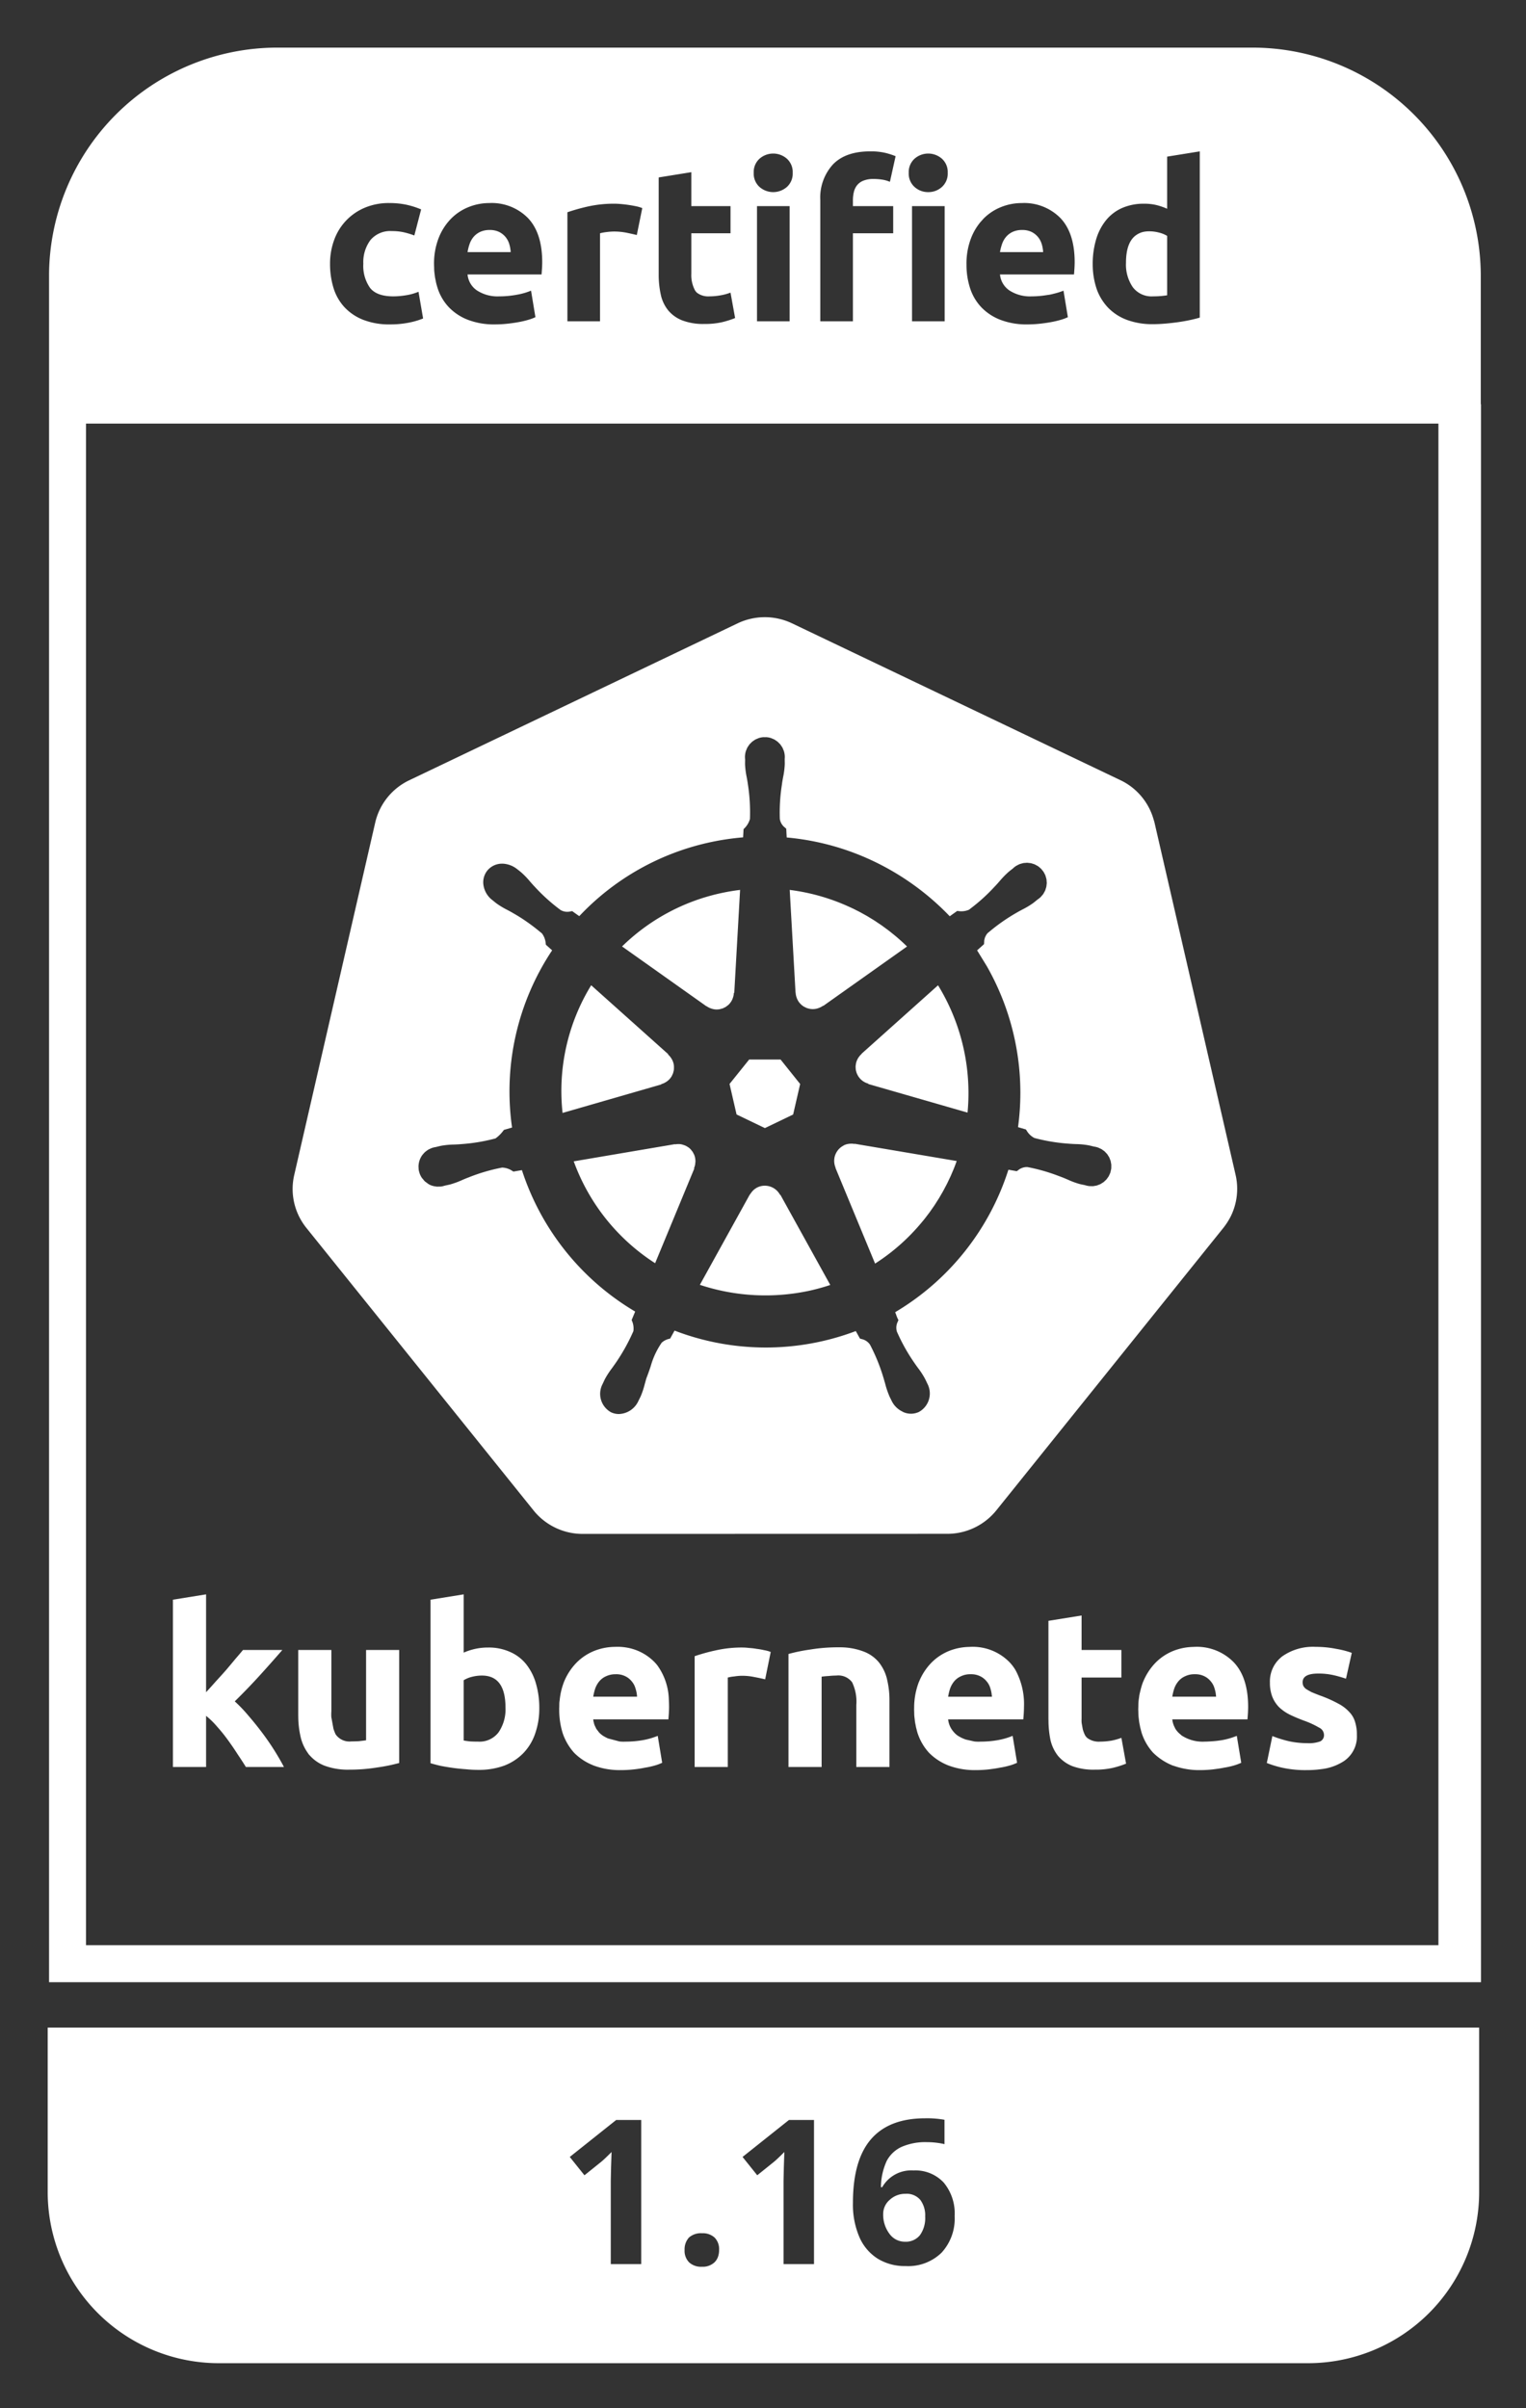 <svg xmlns="http://www.w3.org/2000/svg" role="img" viewBox="-0.27 -0.27 305.54 482.04"><rect x="-0.27" y="-0.27" width="305.54" height="482.04" fill="#333333" stroke="none"/><defs><style>.cls-1{fill:#fff}</style></defs><path d="M264.062 348.315a6.624 6.624 0 01-1.926.364q-.328.012-.657-.008a17.904 17.904 0 01-3.518-.356 23.49 23.49 0 01-3.473-1.069l-1.114 5.389a21.16 21.16 0 002.85.89 21.463 21.463 0 005.21.535h.001a20.163 20.163 0 002.858-.195 10.419 10.419 0 004.489-1.587l-0.0.001a5.943 5.943 0 002.628-5.255 8.488 8.488 0 00-.356-2.583 4.736 4.736 0 00-1.158-2.004l-0-0-0-0a7.554 7.554 0 00-.946-.876c-.088-.069-.178-.133-.268-.198a7.557 7.557 0 00-1.012-.618 25.177 25.177 0 00-3.607-1.603c-.588-.221-1.075-.416-1.501-.596-.09-.038-.197-.08-.28-.117-.045-.024-.078-.044-.121-.067-.205-.111-.392-.216-.556-.313-.143-.085-.28-.168-.392-.243a1.663 1.663 0 01-.503-.577c-.009-.017-.023-.03-.031-.047a1.791 1.791 0 01-.134-.712q0-1.737 3.117-1.737a13.378 13.378 0 013.028.312q.544.12 1.081.27.537.149 1.067.32c.13.042.262.077.391.122h0l1.158-5.166h-0v0a17.916 17.916 0 00-3.118-.802 20.407 20.407 0 00-4.085-.399l-.012-.001q-.449-.026-.895-.013a10.655 10.655 0 00-5.829 1.928c-.138.106-.263.223-.391.338a6.252 6.252 0 00-2.059 4.872 7.668 7.668 0 00.49 2.895 6.27 6.27 0 001.381 2.093 8.77 8.77 0 002.138 1.47q1.27.613 2.801 1.183c.017.006.032.013.049.019a17.149 17.149 0 012.983 1.381 1.643 1.643 0 01.98 1.38 1.376 1.376 0 01-.757 1.38zm-41.897-.133c-.044.007-.088.009-.132.016a13.8 13.8 0 01-2.05.162 3.854 3.854 0 01-2.513-.701 2.169 2.169 0 01-.47-.546 6.718 6.718 0 01-.469-1.206l-.229-1.27a6.723 6.723 0 01-.015-.864v-8.239h7.972v-5.522h-7.972v-6.902l-6.635 1.069v19.683c-.001.077.01.154.01.231a19.792 19.792 0 00.39 3.91 8.03 8.03 0 001.515 3.207 7.345 7.345 0 002.85 2.048 12.208 12.208 0 004.498.713 15.562 15.562 0 003.607-.357 18.873 18.873 0 002.672-.846l-.936-5.166a12.53 12.53 0 01-2.093.58zm20.963-18.103a10.305 10.305 0 00-4.271-.69h-0v-0c-.094 0-.187.011-.281.014a11.391 11.391 0 00-3.905.787 10.521 10.521 0 00-3.562 2.36 11.921 11.921 0 00-2.441 3.706c-.03.072-.068.141-.097.214-.113.298-.212.6-.301.905s-.168.613-.241.922c-.066.281-.138.56-.187.844-.017.101-.022.203-.037.304-.054.355-.105.711-.132 1.07-.021.283-.018.567-.023.851-.003.179-.018.357-.014.536v.001c-.001.178.012.354.016.532.006.23.005.46.021.688.02.285.057.567.092.85.015.12.022.242.039.362.04.27.097.537.152.805.026.131.044.263.074.393.021.091.05.179.073.27.075.305.152.609.245.909q.134.404.299.795.165.391.36.767a10.775 10.775 0 001.612 2.312 11.885 11.885 0 003.874 2.539c.141.052.287.089.429.137a15.324 15.324 0 002.298.577c.115.02.229.041.345.058a14.555 14.555 0 002.45.163q.625-0 1.249-.034.624-.034 1.245-.1c.204-.022.394-.051.591-.076.605-.078 1.188-.167 1.725-.28q.508-.078 1.009-.189.501-.111.995-.256c.027-.008.053-.018.08-.026a9.176 9.176 0 001.345-.509l-.89-5.388-.001 0-0-0a14.312 14.312 0 01-2.895.846 20.119 20.119 0 01-2.231.255c-.443.029-.887.058-1.331.057a7.696 7.696 0 01-4.542-1.203c-.119-.081-.215-.186-.325-.278a4.401 4.401 0 01-.998-1.132c-.037-.062-.055-.134-.089-.198a4.39 4.39 0 01-.503-1.642h15.052q.044-.529.088-1.19l.001-.013c.003-.047.004-.089.007-.136.015-.262.024-.507.03-.742.004-.141.007-.283.007-.413v-.001q0-5.922-2.894-8.95a10.305 10.305 0 00-3.612-2.383zm-8.279 7.638a4.767 4.767 0 01.847-1.47 3.72 3.72 0 011.336-.98 4.239 4.239 0 011.915-.4 4.07 4.07 0 011.914.4 3.733 3.733 0 011.292 1.024v0a3.674 3.674 0 01.757 1.426 6.218 6.218 0 01.285 1.424c.007.075.023.148.027.223l-8.773 0a10.269 10.269 0 01.4-1.647zM230.571 59.053q.877.001 1.622-.065.745-.065 1.228-.154v-11.88a5.693 5.693 0 00-1.6-.658 7.718 7.718 0 00-1.995-.263h-0a5.719 5.719 0 00-1.089.099 3.979 3.979 0 00-1.302.517c-1.493.894-2.257 2.777-2.257 5.698a8 8 0 001.36 4.867 4.692 4.692 0 004.033 1.84zm-99.173 274.106a8.644 8.644 0 00-.599-.697 10.176 10.176 0 00-5.805-2.964q-.511-.078-1.032-.107a9.939 9.939 0 00-1.046-.002 11.397 11.397 0 00-4.186.801 10.518 10.518 0 00-3.562 2.36 11.924 11.924 0 00-2.539 3.92q-.246.65-.429 1.32a14.439 14.439 0 00-.406 2.215c-.019.171-.05.34-.063.511-.02.272-.017.547-.022.82-.003.189-.019.377-.015.566v.001c-0.0.041.004.082.004.123a15.695 15.695 0 00.708 4.686 11.353 11.353 0 002.271 3.874 11.124 11.124 0 003.728 2.473c.05.02.097.047.147.066a14.939 14.939 0 005.522.935 23.397 23.397 0 002.494-.134q1.247-.133 2.315-.356a15.572 15.572 0 002.004-.445q.367-.104.724-.238.356-.134.701-.297l-.89-5.388a14.304 14.304 0 01-2.895.846 20.127 20.127 0 01-3.562.312 7.688 7.688 0 01-1.196-.032l-2.292-.607a7.7 7.7 0 01-1.055-.564 4.409 4.409 0 01-.744-.636c-.084-.09-.144-.198-.22-.294a4.417 4.417 0 01-.359-.48c-.05-.085-.077-.181-.121-.268a4.393 4.393 0 01-.276-.614c-.019-.058-.02-.121-.037-.179a4.381 4.381 0 01-.159-.779h15.052q.045-.535.09-1.203.044-.712.044-1.291 0-.741-.045-1.436a12.229 12.229 0 00-2.251-6.818zm-6.934 1.921a4.065 4.065 0 01.458.187 3.732 3.732 0 011.291 1.024 3.674 3.674 0 01.758 1.426 6.22 6.22 0 01.311 1.647l-8.772 0a10.27 10.27 0 01.4-1.647 4.765 4.765 0 01.846-1.47 3.72 3.72 0 011.336-.98 4.398 4.398 0 011.893-.399c.007 0.0.015-.001.022-.001a4.069 4.069 0 011.457.213zM101.98 50.198a6.791 6.791 0 00-.285-1.622 4.067 4.067 0 00-.745-1.403 3.98 3.98 0 00-1.272-1.009 4.142 4.142 0 00-1.907-.394 4.386 4.386 0 00-1.885.372 3.9 3.9 0 00-1.316.987 4.416 4.416 0 00-.81 1.425h.001a9.31 9.31 0 00-.417 1.644h8.636zM61.058 245.505l45.509 56.583a12.611 12.611 0 009.83 4.692l72.98-.016a12.61 12.61 0 009.83-4.684l45.492-56.592a13.8 13.8 0 001.441-2.247q.197-.396.365-.803a12.423 12.423 0 00.738-2.527q.078-.432.125-.87.055-.509.069-1.022a12.323 12.323 0 00-.307-3.083l-16.246-70.567c-.048-.208-.12-.407-.179-.611a12.476 12.476 0 00-6.623-7.849l-65.758-31.398a12.671 12.671 0 00-10.914 0l-65.75 31.415a12.49 12.49 0 00-6.802 8.46l-16.221 70.567a12.385 12.385 0 001.707 9.561q.333.514.715.992zm87.457-78.158l.093-1.649.005-.005.004-.004a4.267 4.267 0 001.268-2.018 36.531 36.531 0 00-.429-7.06l-.007-.062-.001-.006c-.062-.434-.139-.85-.213-1.25a16.304 16.304 0 01-.326-2.495c-.007-.192-.002-.437.003-.672.002-.091.004-.178.005-.265 0-.024.001-.051.001-.074v-0q-.002-.024-.005-.047a.62.62 0 01-.004-.062 4.003 4.003 0 010-.817v-.001c.001-.008.004-.016.005-.024a3.96 3.96 0 01.155-.752c.034-.109.088-.208.13-.313a3.995 3.995 0 01.17-.399 3.916 3.916 0 01.227-.341c.068-.099.126-.204.203-.296.083-.1.181-.185.272-.276.09-.09.173-.186.271-.268.093-.077.199-.136.299-.205a3.925 3.925 0 01.339-.225 4.011 4.011 0 01.4-.171c.104-.042.202-.096.311-.13a3.964 3.964 0 01.755-.156l.022-.004c.133-.014.272-.001.408-.001s.275-.013.408.001h.001c.008.001.016.004.024.005a3.958 3.958 0 01.753.155c.109.034.208.087.312.13a4.006 4.006 0 01.399.17 3.912 3.912 0 01.341.227c.099.068.204.127.297.203.099.082.182.178.273.269.091.091.189.175.271.275.077.093.136.198.204.298a3.92 3.92 0 01.226.34 4.001 4.001 0 01.17.398c.043.105.097.204.131.314a3.966 3.966 0 01.152.74c.001.013.006.025.008.037a4.011 4.011 0 010 .789c-.001.009.001.018-0.0.028l.005.382c.003.13.006.262.007.388s0.0.245-.004.35a16.297 16.297 0 01-.325 2.495c-.075.402-.151.816-.213 1.25l-.026.21a35.927 35.927 0 00-.42 6.922 2.715 2.715 0 001.063 1.747l.214.198.001.001.009.009v.014c.001.031.003.062.005.093q.034.767.08 1.534c.002.034.003.067.005.101a51.036 51.036 0 0117.81 4.953 52.177 52.177 0 0114.832 10.817l0.0 0 1.483-1.057h.012l.205.014a3.907 3.907 0 002.164-.27c.117-.086.228-.18.344-.268a35.983 35.983 0 004.82-4.391l.127-.13.008-.008c.294-.313.568-.626.832-.928a16.882 16.882 0 011.769-1.823c.118-.102.265-.22.417-.34.071-.056.141-.111.213-.167l.245-.192.007-.006a4.002 4.002 0 01.642-.511l.009-.007c.062-.04.13-.062.194-.098a3.982 3.982 0 01.503-.253c.113-.044.23-.067.346-.1a4.015 4.015 0 01.397-.108 3.912 3.912 0 01.405-.036c.12-.009.24-.027.361-.025.131.002.259.025.389.04.126.014.252.02.376.046.121.026.237.071.355.108a3.905 3.905 0 01.378.123 4.006 4.006 0 01.369.198c.103.057.21.104.309.172a3.983 3.983 0 01.438.363c.055.051.118.091.171.145a4.07 4.07 0 01.26.324c.083.105.177.204.248.315l.008.01c.041.064.064.134.101.2a3.978 3.978 0 01.251.498c.044.114.067.231.1.347a3.992 3.992 0 01.108.396 3.93 3.93 0 01.036.404c.009.121.027.241.025.362-.002.13-.025.257-.04.386-.014.127-.02.253-.047.378-.026.12-.071.235-.107.353a3.921 3.921 0 01-.124.381 4.008 4.008 0 01-.196.366c-.058.104-.105.212-.173.312a3.976 3.976 0 01-.359.433c-.052.057-.093.121-.149.176a4.002 4.002 0 01-.641.511l-.007.006-.275.225c-.206.171-.418.346-.592.474a15.836 15.836 0 01-2.14 1.287c-.023.012-.048.027-.071.039-.346.184-.702.372-1.063.585a37.102 37.102 0 00-5.5 3.824c-.114.096-.233.186-.347.283a2.712 2.712 0 00-.482.768c-.018.042-.044.08-.059.123a2.709 2.709 0 00-.075.286c-.018.073-.045.144-.057.218a2.725 2.725 0 00-.019.301c-.004.075-.017.149-.014.224-.007.09-.012.179-.021.268l-.001.018v.013l-.01.009c-.026.024-.08.072-.121.109-.122.11-.282.254-.482.432-.201.179-.406.363-.59.528-.061.055-.13.116-.182.164v0l1.928 3.138a51.128 51.128 0 013.047 6.309c.192.478.378.958.555 1.441q.767 2.094 1.35 4.245a51.043 51.043 0 011.78 13.221c0 .019.001.037.001.056a51.159 51.159 0 01-.469 6.98l1.573.457.007.01.114.165a3.918 3.918 0 001.568 1.53 36.512 36.512 0 006.97 1.15l.048.005.03.003q.641.05 1.284.07a16.023 16.023 0 012.493.234l.005.001q.359.073.714.165c.099.025.199.048.298.072.043.01.086.021.129.031a3.983 3.983 0 01.71.162c.012.004.021.011.033.014a3.903 3.903 0 01.453.2c.091.044.188.077.274.127a3.922 3.922 0 01.341.242c.098.071.203.134.293.214.087.077.159.169.239.253a3.977 3.977 0 01.284.305c.076.099.134.211.201.317.069.109.146.212.204.327a4.011 4.011 0 01.147.375c.043.113.096.222.129.339.031.112.042.23.063.346a3.922 3.922 0 01.072.423c.007.097-.005.197-.004.296a3.902 3.902 0 01-.016.501c-.016.128-.055.257-.084.385-.027.12-.04.241-.079.36-.004.012-.011.021-.015.033a3.896 3.896 0 01-.2.452c-.044.091-.077.189-.127.275a3.931 3.931 0 01-.244.344c-.071.097-.133.201-.211.289s-.171.162-.257.243a3.996 3.996 0 01-.302.28c-.1.077-.213.136-.321.203-.107.067-.209.144-.322.201a3.984 3.984 0 01-.387.152c-.109.041-.214.093-.327.125-.115.032-.237.043-.356.065a3.932 3.932 0 01-.412.07c-.1.008-.202-.004-.303-.004a3.885 3.885 0 01-.493-.016 3.986 3.986 0 01-.746-.163l-.026-.003-.033-.005a.292.292 0 01-.045-.015.259.259 0 00-.031-.01c-.118-.026-.246-.052-.376-.078l-.005-.001c-.201-.041-.401-.082-.57-.125-.021-.005-.046-.01-.066-.016a16.169 16.169 0 01-2.35-.87c-.379-.163-.772-.333-1.185-.493l-.11-.038c-.171-.069-.346-.128-.518-.194a36.279 36.279 0 00-6.228-1.783c-.072-.007-.143-.009-.211-.009l-.013-.001a2.789 2.789 0 00-1.712.654c-.082.056-.161.112-.243.166l-.012.007-0.0 0-.014-.002-.007-.001c-.29-.059-1.138-.209-1.643-.289v0a51.255 51.255 0 01-22.669 28.516l-.001.001c.037.088.079.197.122.312l.078.208a5.972 5.972 0 00.44 1.032l.007.01.005.006 0.0 0-.003.01-.003.008c-.009.024-.019.047-.028.07q-.04.104-.081.207a2.69 2.69 0 00-.193 2.022 36.861 36.861 0 003.487 6.24q.359.529.74 1.042a16.17 16.17 0 011.371 2.097c.106.199.231.465.353.722q.08.169.161.338a4.212 4.212 0 01-1.69 5.637 3.762 3.762 0 01-3.088.056c-.087-.036-.163-.09-.247-.132a4.616 4.616 0 01-2.151-2.168c-.042-.088-.09-.185-.14-.285-.126-.253-.255-.513-.345-.72l-.002-.005c-.027-.064-.047-.13-.073-.194a16.509 16.509 0 01-.722-2.203c-.057-.207-.124-.427-.185-.642-.055-.191-.103-.375-.165-.571l-.03-.09a36.417 36.417 0 00-2.667-6.522 2.727 2.727 0 00-1.717-1.12c-.092-.028-.184-.055-.274-.084l-.011-.004-.007-.012c-.041-.069-.119-.21-.212-.377l-.184-.333c-.12-.217-.241-.437-.347-.627-.028-.05-.059-.107-.084-.151a50.965 50.965 0 01-36.288-.093l-0.0 0-.884 1.602h-0l-.014.004a3.397 3.397 0 00-1.678.815 15.706 15.706 0 00-2.202 4.721c-.26.768-.53 1.56-.84 2.34-.091.289-.165.567-.242.846-.035.127-.076.259-.11.384a16.122 16.122 0 01-.783 2.378l-.01.021c-.085.191-.201.425-.316.653l-.041.082c-.041.081-.082.163-.117.238l-.003.014-0.0 0a.054.054 0 01-.013.016 4.445 4.445 0 01-3.902 2.586 3.61 3.61 0 01-1.572-.356 4.21 4.21 0 01-1.69-5.636c.056-.114.117-.247.18-.383q.063-.135.125-.268c.07-.149.138-.292.201-.41a16.461 16.461 0 011.378-2.113c.147-.201.298-.419.449-.632.096-.135.191-.261.285-.402l-0-.001v0a38.252 38.252 0 003.559-6.396 3.881 3.881 0 00-.35-2.2l-.005-.013.006-.012.703-1.689a51.265 51.265 0 01-22.676-28.314l-1.698.292-.001 0-.01-.006-.01-.006q-.082-.047-.163-.094a3.909 3.909 0 00-2.046-.692l-.024-.003h-0a36.305 36.305 0 00-6.733 1.973l-.05.018-.07.026c-.406.155-.79.32-1.162.48a16.597 16.597 0 01-2.323.858c-.017.005-.032.011-.049.016-.201.054-.461.109-.711.162l-.069.015c-.082.017-.164.034-.239.051a.281.281 0 00-.03.009l-.002.001a.34.34 0 01-.044.014l-.033.005-.026.004-.007.002a3.979 3.979 0 01-.703.16c-.014.002-.027-0-.041.001a3.901 3.901 0 01-.401.013c-.134.003-.27.016-.402.005-.077-.006-.151-.028-.228-.039a3.971 3.971 0 01-.545-.101l-.019-.007a2.898 2.898 0 01-1.205-.62 3.948 3.948 0 01-.435-.328 4.002 4.002 0 01-.284-.345 3.879 3.879 0 01-.325-.399 3.96 3.96 0 01-.421-.892c-.008-.025-.011-.053-.019-.079a3.963 3.963 0 01-.15-.631c-.003-.023 0-.046-.002-.069-.007-.059-.001-.117-.006-.176a4.013 4.013 0 01-.008-.619c.002-.018.007-.035.009-.053a3.97 3.97 0 01.817-2.058c.028-.035.063-.064.092-.099a3.988 3.988 0 01.43-.454c.057-.05.125-.088.186-.135a3.939 3.939 0 01.445-.315c.076-.044.162-.073.242-.112a3.902 3.902 0 01.479-.211 3.992 3.992 0 01.737-.175l.029-.008.028-.009.002-.001.015-.003.02-.005c.097-.022.202-.048.309-.074.245-.06.493-.12.7-.161l.042-.009a16.078 16.078 0 012.492-.233c.026-.001.054-.003.08-.004.391-.015.791-.031 1.207-.065l.094-.01a36.422 36.422 0 006.954-1.15 7.115 7.115 0 001.514-1.487l.16-.208.006-.009.012-.004 1.226-.356.394-.114a50.961 50.961 0 018.024-35.473l-1.25-1.115-0-0-.001-.004-.001-.009-.017-.116-.01-.064a3.923 3.923 0 00-.754-2.072c-.177-.152-.361-.295-.542-.443-.621-.51-1.255-1.004-1.907-1.474-.61-.44-1.227-.867-1.863-1.269q-.756-.478-1.535-.919c-.382-.225-.758-.425-1.123-.618a16.139 16.139 0 01-2.142-1.292c-.069-.051-.147-.113-.226-.176q-.152-.12-.31-.252l-.052-.042c-.064-.053-.126-.104-.187-.153l-.042-.034-.025-.018-.034-.024a4.635 4.635 0 01-1.712-2.849 3.753 3.753 0 01.74-3 3.803 3.803 0 013.016-1.403l.146.002h.002a5.017 5.017 0 012.762 1.042l.051.04.186.146c.217.17.463.363.638.513a16.485 16.485 0 011.748 1.808c.267.307.544.625.844.944l0.0 0.0.068.068a36.415 36.415 0 005.232 4.72 2.716 2.716 0 002.035.264q.14-.023.28-.042l.013-.002.012.008c.117.086.359.262.626.452s.558.395.77.54a50.647 50.647 0 0125.711-14.68 51.351 51.351 0 017.089-1.09z" class="cls-1"/><path d="M296.214 80.65V54.844a45.717 45.717 0 00-45.583-45.583H55.134A45.717 45.717 0 009.551 54.844V396.52h286.708V80.65zm-77.534-30.583a17.023 17.023 0 01.537-2.478 11.022 11.022 0 012.016-3.836 8.633 8.633 0 013.222-2.411 10.809 10.809 0 014.363-.833 10.268 10.268 0 012.433.263 13.197 13.197 0 012.17.745V31.083l6.532-1.052.001-0v33.275q-.877.264-2.017.504-1.14.241-2.39.417-1.25.174-2.543.284t-2.476.11a14.594 14.594 0 01-5.086-.832 10.204 10.204 0 01-3.77-2.39 10.475 10.475 0 01-2.345-3.77 15.372 15.372 0 01-.812-4.976 17.03 17.03 0 01.165-2.586zM194.188 47.326l0-.001a11.513 11.513 0 011.707-2.961l.008-.011c.141-.177.298-.341.449-.509.105-.117.202-.24.311-.353l.001-.001a10.303 10.303 0 013.529-2.322 11.053 11.053 0 014.099-.789 10.19 10.19 0 017.76 3.003q2.85 3.003 2.85 8.832v.001q-.001.57-.044 1.25-.044.68-.088 1.206h-14.818a4.34 4.34 0 001.885 3.2 7.578 7.578 0 004.472 1.184 18.883 18.883 0 003.068-.265c.153-.025.309-.036.461-.065.327-.055.647-.141.968-.22a13.289 13.289 0 001.86-.59l.877 5.304 0.0.001a9.023 9.023 0 01-1.404.525 18.294 18.294 0 01-1.95.46q-1.075.198-2.302.33a23.016 23.016 0 01-2.455.131 14.525 14.525 0 01-5.414-.921 10.535 10.535 0 01-3.815-2.52l.001 0a9.999 9.999 0 01-2.236-3.793 15.016 15.016 0 01-.723-4.735 14.095 14.095 0 01.942-5.37zm-11.867-15.23a3.581 3.581 0 01.522-.596 4.157 4.157 0 015.48 0 3.588 3.588 0 011.162 2.827 3.587 3.587 0 01-1.161 2.828 3.997 3.997 0 01-2.74 1.03h-.001a3.995 3.995 0 01-2.74-1.03 3.583 3.583 0 01-1.162-2.828 3.585 3.585 0 01.64-2.231zm6.55 8.895v23.06h-6.532V40.991zm-14.906-10.96a12.664 12.664 0 013.047.307 14.745 14.745 0 012.039.657l-1.14 5.13a6.256 6.256 0 00-1.557-.439 11.352 11.352 0 00-1.731-.132 5.324 5.324 0 00-1.995.33 3.08 3.08 0 00-1.271.898 3.477 3.477 0 00-.658 1.359 7.052 7.052 0 00-.197 1.71v1.14h8.067v5.436h-8.067V64.051h-6.532V39.763a9.836 9.836 0 012.52-7.102q2.52-2.63 7.475-2.63zm-23.058 2.753a3.582 3.582 0 01.897-1.284 4.154 4.154 0 015.48 0 3.586 3.586 0 011.162 2.827 3.585 3.585 0 01-1.162 2.828 4.159 4.159 0 01-5.48 0 3.583 3.583 0 01-1.161-2.828 3.584 3.584 0 01.264-1.543zm6.925 8.207v23.06h-6.532v-23.06zm-26.216-5.744l6.533-1.052v6.795h7.847v5.438h-7.847v8.11a6.451 6.451 0 00.723 3.288 2.078 2.078 0 00.453.537 3.743 3.743 0 002.462.69 12.462 12.462 0 002.17-.197 11.137 11.137 0 002.039-.548l.92 5.086a18.491 18.491 0 01-2.63.833 15.332 15.332 0 01-3.551.351 11.686 11.686 0 01-4.428-.724 6.944 6.944 0 01-2.806-2.016v-.001a7.502 7.502 0 01-1.468-3.135 18.477 18.477 0 01-.417-4.077V35.247zm-18.281 6.972a39.285 39.285 0 014.143-1.162 23.884 23.884 0 015.326-.548q.526 0 1.272.066.744.066 1.491.175.744.11 1.49.263.326.063.644.157.318.093.627.216l-1.096 5.392q-.876-.219-2.06-.461a12.779 12.779 0 00-2.543-.24 11.876 11.876 0 00-1.469.11 8.632 8.632 0 00-1.293.24V64.05h-6.532zm-26.699 10.477a14.096 14.096 0 01.942-5.37 11.507 11.507 0 012.477-3.836 10.299 10.299 0 013.53-2.323 11.049 11.049 0 014.098-.789 10.19 10.19 0 017.76 3.003q2.85 3.003 2.85 8.833 0 .57-.044 1.25t-.087 1.206h-14.819a4.338 4.338 0 001.886 3.2 7.576 7.576 0 004.471 1.184c.58 0 1.16-.027 1.738-.08q.901-.083 1.791-.25a13.291 13.291 0 002.828-.81l.877 5.305a9.024 9.024 0 01-1.403.525 18.312 18.312 0 01-1.951.46q-1.075.198-2.301.33a23.02 23.02 0 01-2.456.131 14.529 14.529 0 01-5.414-.921 10.534 10.534 0 01-3.814-2.52 10 10 0 01-2.236-3.793q-.185-.573-.323-1.159c-.027-.113-.042-.228-.066-.341-.059-.279-.12-.557-.162-.838-.014-.092-.019-.184-.031-.276-.041-.305-.081-.61-.103-.917-.016-.221-.015-.443-.021-.664-.005-.179-.018-.358-.017-.538zm-13.942-11.355a12.299 12.299 0 014.998-.965 16.134 16.134 0 013.376.329 16.472 16.472 0 012.981.943l-0.0.001-1.359 5.216a16.492 16.492 0 00-2.017-.614 10.536 10.536 0 00-2.455-.263 5.175 5.175 0 00-4.318 1.798 7.4 7.4 0 00-1.425 4.734 7.662 7.662 0 001.337 4.824q1.337 1.71 4.669 1.71a15.946 15.946 0 002.542-.22 10.772 10.772 0 002.5-.701l.157.911.764 4.437a15.316 15.316 0 01-2.85.834 18.823 18.823 0 01-3.77.35 14.196 14.196 0 01-5.437-.943 10.23 10.23 0 01-3.748-2.564v-.001a9.993 9.993 0 01-2.148-3.837 16.263 16.263 0 01-.679-4.8 13.583 13.583 0 01.81-4.713 11.029 11.029 0 016.072-6.466zM287.736 389.1H16.948V84.527h270.788z" class="cls-1"/><path d="M208.305 48.576a4.071 4.071 0 00-.746-1.403 3.975 3.975 0 00-1.271-1.009 4.142 4.142 0 00-1.907-.394h-0a4.387 4.387 0 00-1.885.372 3.897 3.897 0 00-1.316.987 4.407 4.407 0 00-.81 1.425 9.345 9.345 0 00-.417 1.644h8.637a6.792 6.792 0 00-.285-1.622zm-69.383 183.062c-.005-.033-.003-.068-.009-.101a3.405 3.405 0 00-.186-.635 3.449 3.449 0 00-.171-.331c-.046-.086-.083-.178-.136-.26-.052-.08-.12-.15-.178-.226a2.726 2.726 0 00-.74-.724c-.027-.019-.059-.031-.087-.049a3.436 3.436 0 00-.514-.284c-.086-.037-.181-.058-.27-.089a2.784 2.784 0 00-1.041-.195h-.042c-.012 0-.025.003-.037.003a3.538 3.538 0 00-.595.055l-.02.004-0-0-.034-.042-20.257 3.438q.571 1.575 1.267 3.09a40.721 40.721 0 005.203 8.446q1.032 1.292 2.168 2.497a40.717 40.717 0 007.658 6.357l7.848-18.965-.059-.076.008-.018a2.779 2.779 0 00.246-1.027c.009-.091.029-.181.031-.272 0-.005-.001-.009-.001-.014a3.435 3.435 0 00-.05-.583zm-6.783-14.894l.019-.005.012-.004a3.428 3.428 0 00.562-.217c.06-.029.118-.061.177-.094a3.406 3.406 0 00.358-.228c.053-.038.107-.075.158-.116a3.432 3.432 0 00.417-.399l.004-.005a3.446 3.446 0 00.392-.555c.044-.077.072-.162.109-.243a3.456 3.456 0 00.162-.367c.032-.096.046-.198.07-.297a3.441 3.441 0 00.079-.355c.013-.104.007-.211.011-.317a3.15 3.15 0 00-.309-1.568c-.026-.056-.057-.108-.086-.162a3.401 3.401 0 00-.23-.372c-.037-.052-.074-.104-.114-.155a3.432 3.432 0 00-.423-.451l-.014-.013.016-.084-15.411-13.785a40.5 40.5 0 00-5.73 25.56l19.755-5.701zm9.02-15.594l.034-.016 0.0 0.0.017.012a3.424 3.424 0 00.534.311c.058.028.117.052.176.076a3.409 3.409 0 00.414.141c.06.016.118.035.178.048a3.433 3.433 0 00.571.078l.011-.001a3.446 3.446 0 00.675-.039c.103-.016.202-.052.303-.078a3.445 3.445 0 00.343-.091c.105-.039.203-.096.304-.145.1-.048.204-.088.299-.146a3.47 3.47 0 00.289-.216c.081-.062.17-.116.245-.185a3.356 3.356 0 00.753-1.009c.027-.055.049-.113.073-.169a3.396 3.396 0 00.147-.411c.018-.062.036-.123.05-.186a3.429 3.429 0 00.088-.611l0-.001.001-.019.084-.042 1.165-20.584a41.604 41.604 0 00-4.153.718 40.606 40.606 0 00-19.48 10.6zm14.751 37.753l-.009-.018a3.467 3.467 0 00-3.022-1.808c-.042 0-.083 0-.126.002a3.291 3.291 0 00-2.643 1.449 3.375 3.375 0 00-.263.366l-.008.018h-.019l-6.414 11.597-3.546 6.413 0.0 0a41.823 41.823 0 0022.151 1.13q2.009-.454 3.96-1.104l-9.985-18.044zm16.32-28.182l-.007.006-.008.007a3.436 3.436 0 00-.363.369c-.052.062-.095.13-.143.195-.054.074-.111.145-.159.223-.045.074-.082.152-.122.229-.04.078-.082.154-.116.235-.031.073-.054.15-.08.226-.023.068-.053.133-.072.202-.006.021-.005.043-.011.064a3.398 3.398 0 00-.067.395c-.013.094-.032.188-.037.282a3.384 3.384 0 00.015.439c.006.073.004.147.014.218a3.413 3.413 0 00.113.483c.015.049.022.1.039.149a3.452 3.452 0 00.224.498c.016.03.027.064.045.093a3.453 3.453 0 00.339.482c.013.016.024.035.037.051a3.427 3.427 0 00.454.436c.008.006.014.014.022.021a3.426 3.426 0 001.217.613l.02.005.017.085 19.853 5.718q.08-.835.125-1.671.045-.835.057-1.67a41.234 41.234 0 00-.573-7.446q-.311-1.838-.787-3.643-.475-1.802-1.113-3.559a41.233 41.233 0 00-1.613-3.829q-.452-.938-.953-1.856-.501-.917-1.05-1.812l-15.327 13.718zm-13.197-12.294l.001.02c.001.012.004.023.004.035a3.445 3.445 0 00.084.567c.016.07.036.138.056.207a3.408 3.408 0 00.139.383c.027.064.052.129.083.191a3.439 3.439 0 00.289.482l.006.007a3.467 3.467 0 00.996.913c.049.03.105.048.156.076a3.444 3.444 0 00.448.213c.026.01.055.012.082.021a3.323 3.323 0 001.822.104c.056-.012.11-.03.165-.045a3.411 3.411 0 00.426-.145c.057-.024.115-.047.171-.074a3.439 3.439 0 00.535-.313l.015-.011.06.025.986-.699 15.784-11.19-.001-.001q-1.194-1.167-2.472-2.228c-.112-.093-.229-.18-.342-.272-.315-.255-.629-.511-.951-.757-.195-.149-.396-.289-.593-.435-.246-.181-.49-.366-.74-.541-.25-.175-.507-.342-.761-.512-.203-.136-.403-.276-.608-.408-.297-.191-.601-.372-.903-.555-.168-.102-.333-.209-.503-.309-.331-.194-.669-.379-1.005-.564-.145-.08-.288-.165-.435-.243-.381-.203-.768-.396-1.155-.588-.106-.052-.21-.109-.316-.16-.241-.117-.485-.223-.728-.335a40.835 40.835 0 00-11.92-3.412c-.02-.003-.04-.006-.06-.009l1.166 20.55zm11.787 30.296l-.02-.004a3.405 3.405 0 00-.663-.053c-.025 0-.05.002-.075.003a3.411 3.411 0 00-1.288.281c-.099.044-.179.111-.272.163-.048.027-.094.055-.141.084a3.311 3.311 0 00-1.036 1.016c-.054.082-.104.166-.151.253a3.417 3.417 0 00-.356.959c-.018.095-.03.191-.04.288-.006.06-.016.119-.019.178a3.452 3.452 0 00.006.493c.006.069.013.138.024.207.016.107.035.214.06.32a3.408 3.408 0 00.179.547l.008.017-.026.035 7.932 19.159a40.531 40.531 0 009.351-8.271c.185-.223.373-.442.553-.669.194-.244.379-.494.567-.742.143-.189.291-.375.431-.566.19-.26.37-.526.554-.791.133-.191.271-.38.4-.573.178-.266.347-.539.518-.809.126-.198.257-.393.379-.593.171-.279.331-.565.495-.848.114-.197.233-.391.343-.589.156-.28.301-.566.451-.85.11-.209.225-.415.331-.625.149-.296.288-.598.43-.898.096-.202.197-.402.289-.605.147-.325.284-.656.423-.986.078-.184.161-.366.236-.552.176-.435.34-.875.501-1.317.03-.083.064-.164.094-.247l-20.434-3.454zm-23.614-5.904l5.672 2.728 5.655-2.72 1.406-6.107-3.915-4.893h-6.3l-3.924 4.885 1.406 6.107zm30.502 115.194a18.005 18.005 0 00-.34-1.983c-.014-.061-.023-.123-.038-.184a8.589 8.589 0 00-1.647-3.384 7.279 7.279 0 00-3.162-2.182 12.984 12.984 0 00-2.346-.62 13.306 13.306 0 00-2.42-.179c-.059.001-.118-.005-.177-.003h-.001c-.027-0-.054.001-.081.001a34.109 34.109 0 00-5.529.444 34.697 34.697 0 00-4.365.891v22.622h6.636v-18.08q.623-.089 1.425-.133l.005-0a13.727 13.727 0 011.509-.089 3.451 3.451 0 013.162 1.336 8.945 8.945 0 01.846 4.542v12.424h6.635V340.21c0-.007-0-.015-0-.022a17.99 17.99 0 00-.111-2.175zm24.83-4.749a8.659 8.659 0 00-.679-.802 10.306 10.306 0 00-7.882-3.073h-0l0-0c-.09 0-.178.011-.268.013a11.39 11.39 0 00-3.918.788 10.521 10.521 0 00-3.562 2.36 11.922 11.922 0 00-2.471 3.771c-.021.05-.048.098-.068.149a14.447 14.447 0 00-.928 5.152c0.0.093-.009.186-.007.28v.001c-.001.178.012.354.016.532.006.23.005.46.021.688.02.285.057.567.092.85.015.12.022.242.039.362.04.27.097.537.152.805.026.131.044.263.074.393.021.091.05.179.073.27.075.305.152.609.245.909.012.035.028.068.04.103a10.773 10.773 0 002.23 3.771 11.131 11.131 0 003.875 2.539 14.938 14.938 0 005.522.935q.625-0 1.249-.034.624-.034 1.245-.1c.192-.021.37-.048.556-.072.618-.079 1.212-.17 1.76-.284a15.565 15.565 0 002.004-.445 9.169 9.169 0 001.425-.535l-.891-5.388a14.304 14.304 0 01-2.895.846q-.882.157-1.774.235-.891.078-1.788.077a7.688 7.688 0 01-1.196-.032l-1.738-.389a7.698 7.698 0 01-1.609-.782 3.722 3.722 0 01-.527-.438 5.361 5.361 0 01-.449-.51 4.387 4.387 0 01-.938-2.302h15.051q.045-.535.09-1.203c.003-.047.004-.089.007-.136.023-.4.035-.769.036-1.104l.001-.051v-.001a14.223 14.223 0 00-1.697-7.372 9.088 9.088 0 00-.519-.776zm-7.977 1.615a4.069 4.069 0 011.421.388 3.733 3.733 0 011.292 1.024 3.673 3.673 0 01.757 1.426 6.212 6.212 0 01.269 1.293c.013.118.036.235.042.354l-8.772 0a10.26 10.26 0 01.4-1.647 4.763 4.763 0 01.846-1.47 3.721 3.721 0 011.336-.98 4.239 4.239 0 011.915-.4 4.069 4.069 0 01.494.012zM73.025 348.092l-.074.01c-.399.056-.846.112-1.351.169q-.802.044-1.514.044a3.366 3.366 0 01-3.162-1.425 9.49 9.49 0 01-.429-1.111l-.426-2.329a9.492 9.492 0 01.009-1.191V330.012h-6.635v13.048c-.001.074.004.148.005.222a18.563 18.563 0 00.485 4.188 8.966 8.966 0 001.431 3.16c.073.103.138.212.216.313.065.078.141.144.209.219a7.64 7.64 0 002.908 2.007 13.503 13.503 0 003.717.779q.634.042 1.272.023a34.106 34.106 0 005.61-.446 34.67 34.67 0 004.364-.89V330.012h-6.635zm-38.669 5.345h6.635v-10.242q.606.493 1.163 1.039.557.546 1.063 1.142a32.361 32.361 0 012.182 2.716c.197.266.383.536.573.804q.4.565.778 1.138c.19.287.383.574.564.864q.935 1.381 1.648 2.538h0l.001.001h7.615q-.757-1.47-1.87-3.25t-2.45-3.563l-.001-.001q-1.336-1.781-2.761-3.43a29.19 29.19 0 00-2.761-2.894q2.672-2.627 4.899-5.076 2.27-2.494 4.63-5.21h-.001l.001-.001h-7.881q-.624.758-1.514 1.782-.846 1.024-1.826 2.182-.98 1.113-2.049 2.271-1.023 1.156-2.003 2.226V318.88l-.001 0v-.001l-6.635 1.069v33.488h.001zm70.725-20.575a8.428 8.428 0 00-3.206-2.449 10.347 10.347 0 00-4.409-.89 11.899 11.899 0 00-2.583.267 12.429 12.429 0 00-2.315.757v-11.668l-6.636 1.07v32.73q.891.267 2.049.535 1.158.222 2.405.4 1.291.178 2.582.268.668.066 1.303.1t1.236.033a14.729 14.729 0 005.166-.846 10.711 10.711 0 003.83-2.494 10.473 10.473 0 002.36-3.874 15.103 15.103 0 00.846-5.077 17.333 17.333 0 00-.668-4.987 11.08 11.08 0 00-1.96-3.875zm-12.513 3.207a5.79 5.79 0 011.603-.668 8.085 8.085 0 012.048-.267q4.72 0 4.72 6.412a8.13 8.13 0 01-1.38 4.943 4.768 4.768 0 01-4.097 1.87q-.89 0-1.647-.044-.757-.089-1.247-.178zm61.476-5.656a6.181 6.181 0 00-1.291-.356 13.504 13.504 0 00-1.514-.267 13.168 13.168 0 00-1.514-.178 11.336 11.336 0 00-1.292-.09 23.643 23.643 0 00-5.433.58 37.298 37.298 0 00-4.186 1.157v22.177h6.636v-17.902a7.522 7.522 0 011.291-.222 10.478 10.478 0 011.514-.134 11.899 11.899 0 012.583.267q1.202.223 2.093.446l.051-.25 1.062-5.227-0-0zM9.281 438.523a34.255 34.255 0 0034.254 34.256h218.1a34.255 34.255 0 0034.255-34.255v-32.922H9.281zm167.086-.972a6.699 6.699 0 016.256-3.354 7.748 7.748 0 016.059 2.428 9.653 9.653 0 012.19 6.709 10.071 10.071 0 01-2.605 7.312 9.576 9.576 0 01-7.223 2.693 10.333 10.333 0 01-5.574-1.479 9.618 9.618 0 01-3.671-4.322 16.463 16.463 0 01-1.292-6.848q0-8.563 3.621-12.747t10.844-4.184a19.672 19.672 0 013.867.296v4.874a15.825 15.825 0 00-3.473-.395 11.92 11.92 0 00-5.121.947 6.363 6.363 0 00-2.97 2.802 12.861 12.861 0 00-1.164 5.269zm-19.753-1.302l.06-2.743.038-1.157.061-1.842q-1.52 1.519-2.111 1.992l-3.311 2.661-.004.003-.084-.105-2.178-2.718-.679-.847 9.294-7.4h5.012v28.851h-6.098zM137.69 447.616a3.603 3.603 0 012.585-.849 3.504 3.504 0 012.536.868 3.302 3.302 0 01.897 2.486 4.014 4.014 0 01-.219 1.363 2.885 2.885 0 01-.689 1.094 3.436 3.436 0 01-2.526.898 3.535 3.535 0 01-2.565-.879 3.283 3.283 0 01-.908-2.477 3.502 3.502 0 01.663-2.23 2.523 2.523 0 01.225-.276zm-14.583-23.522h5.012v28.851h-6.098v-16.694l.06-2.743.037-1.134.061-1.865q-1.52 1.519-2.112 1.992l-3.296 2.649-.019.016-.397-.495-1.855-2.315-.689-.86z" class="cls-1"/><path d="M180.925 448.464a3.612 3.612 0 003-1.312 5.872 5.872 0 001.046-3.739 5.161 5.161 0 00-.978-3.325 3.561 3.561 0 00-2.95-1.214 4.519 4.519 0 00-3.167 1.204 3.697 3.697 0 00-1.312 2.802 6.349 6.349 0 001.233 3.967 3.777 3.777 0 003.128 1.618z" class="cls-1"/></svg>